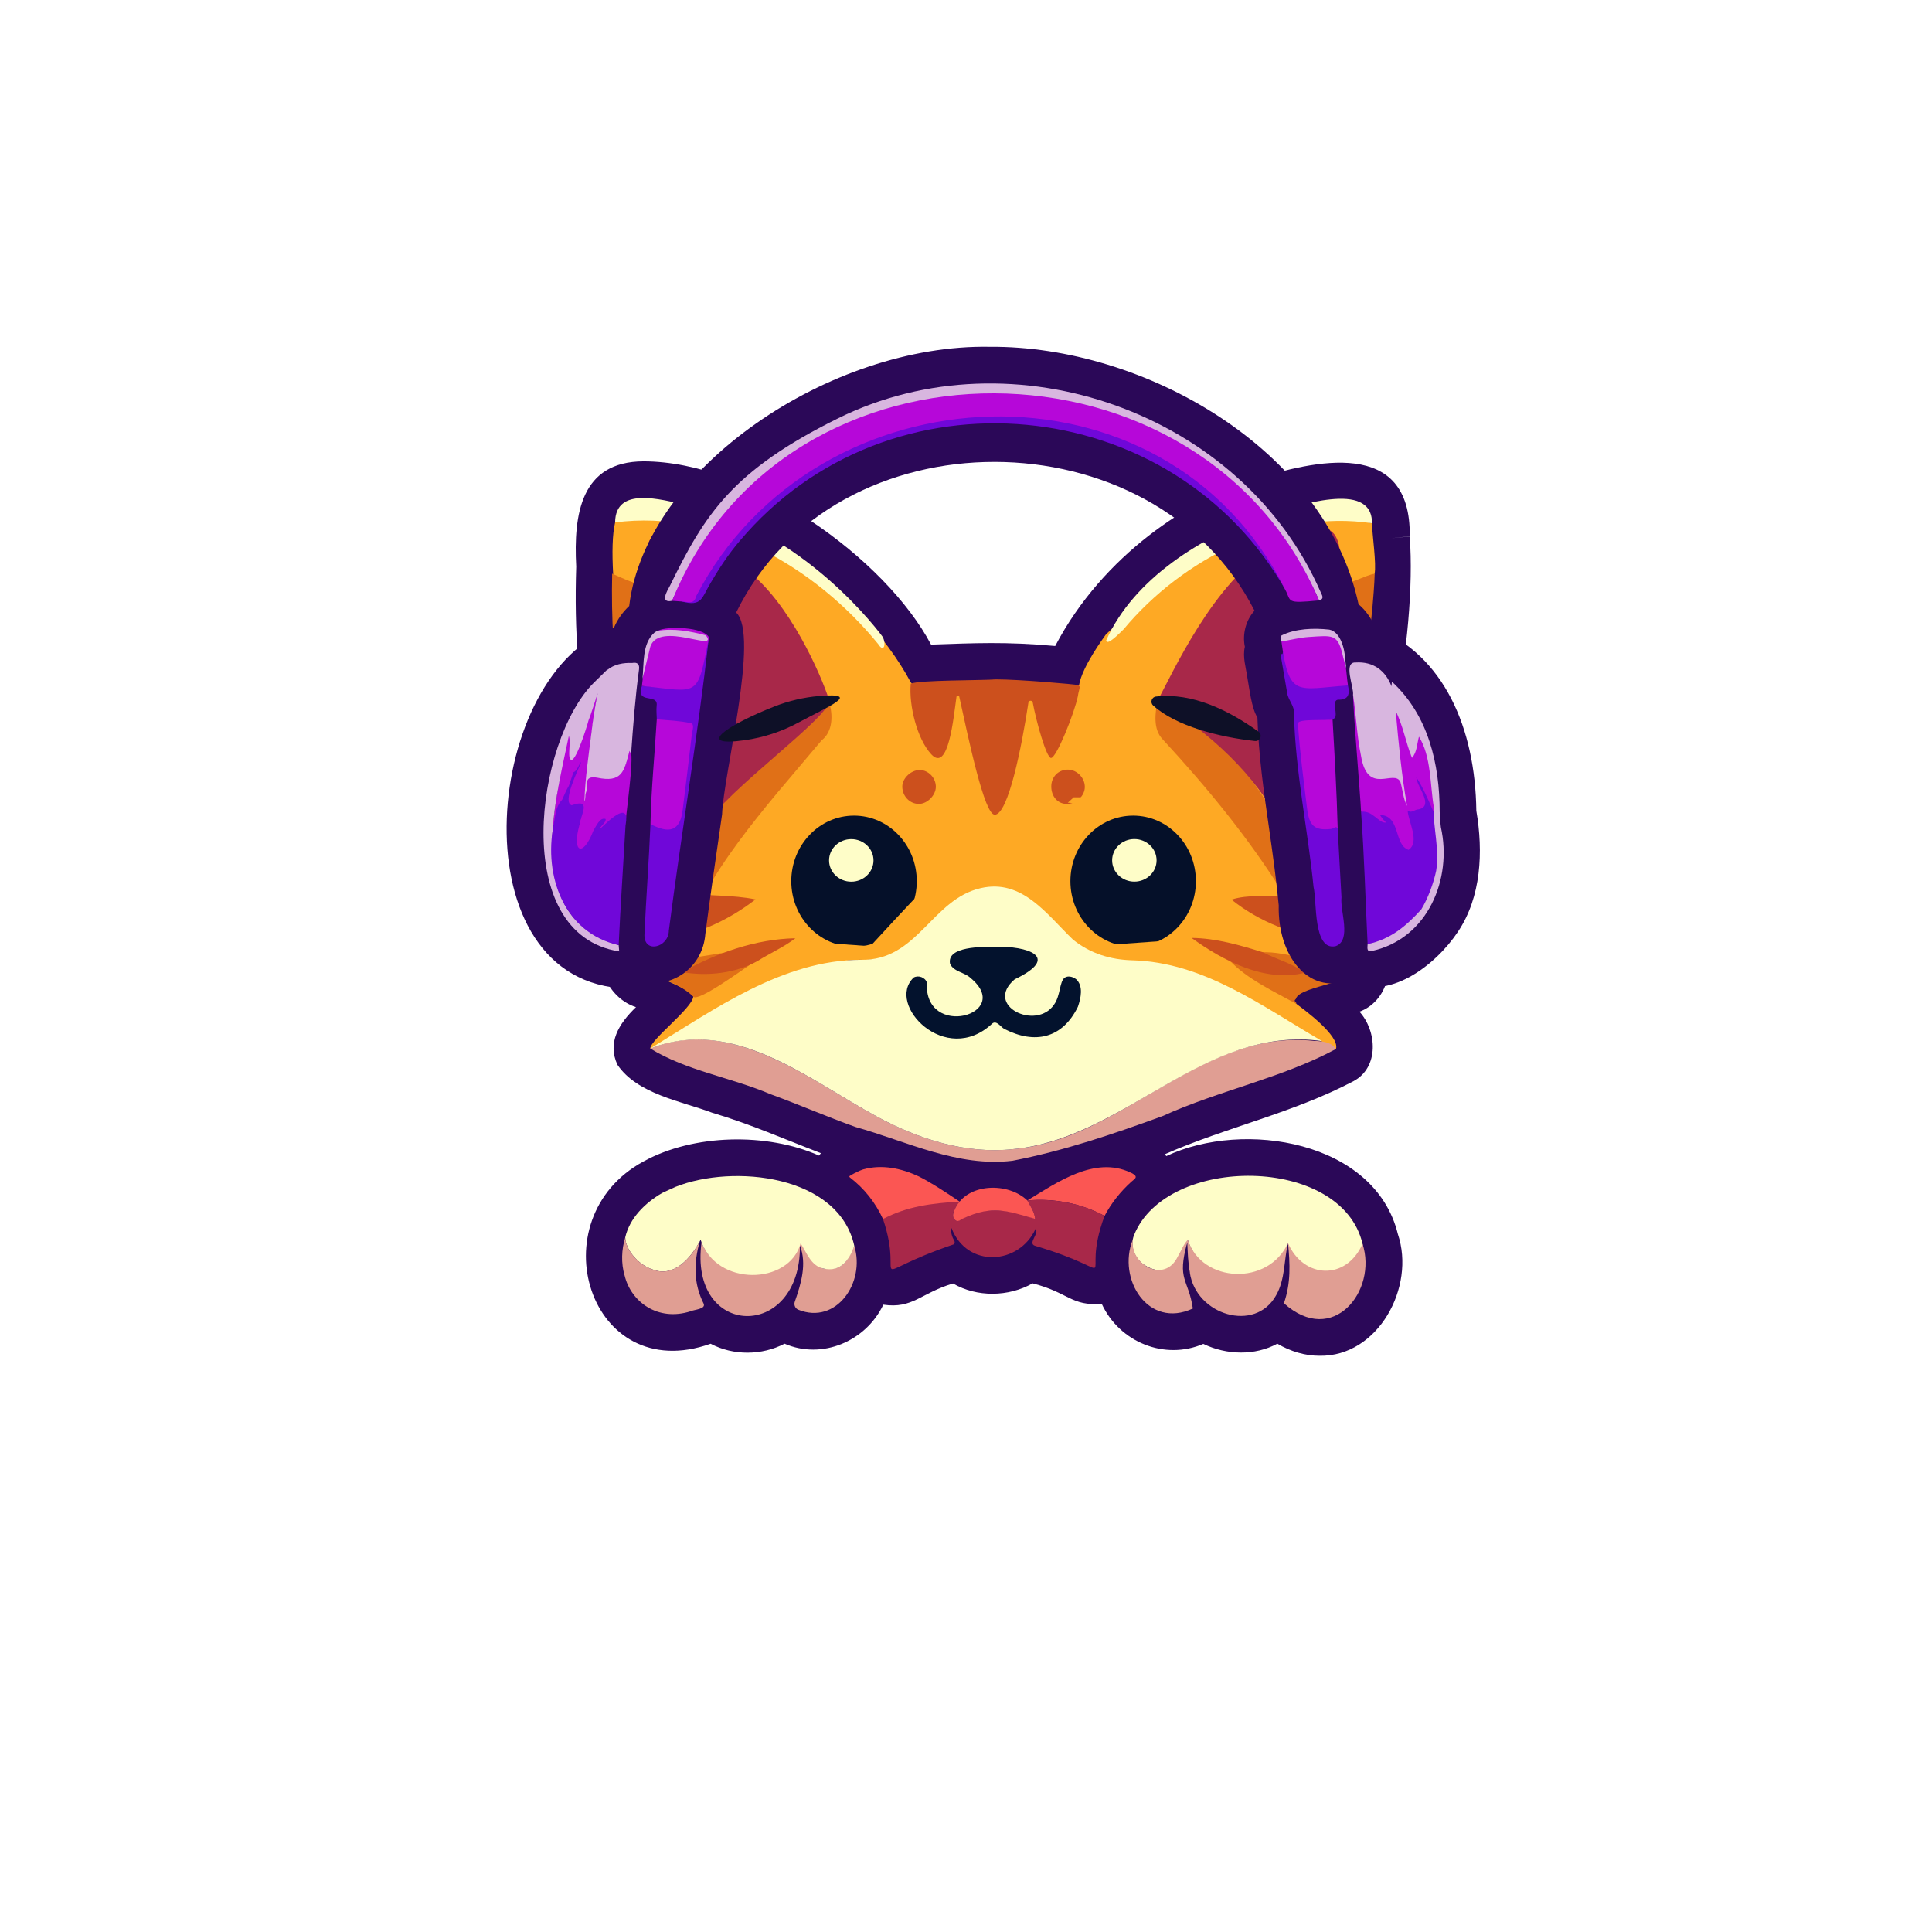 <?xml version="1.0" encoding="UTF-8"?>
<svg id="Layer_3" data-name="Layer 3" xmlns="http://www.w3.org/2000/svg" width="2048" height="2048" xmlns:xlink="http://www.w3.org/1999/xlink" viewBox="0 0 2048 2048">
  <defs>
    <style>
      .cls-1 {
        fill: #2b0858;
      }

      .cls-1, .cls-2, .cls-3, .cls-4, .cls-5, .cls-6, .cls-7, .cls-8, .cls-9, .cls-10, .cls-11, .cls-12, .cls-13, .cls-14 {
        stroke-width: 0px;
      }

      .cls-2 {
        fill: #03122d;
      }

      .cls-3 {
        fill: #a82849;
      }

      .cls-4 {
        fill: #e07017;
      }

      .cls-5 {
        fill: #e09e93;
      }

      .cls-15 {
        filter: url(#drop-shadow-1);
      }

      .cls-6 {
        fill: #fb5653;
      }

      .cls-7 {
        fill: #0e1027;
      }

      .cls-8 {
        fill: #fefdc8;
      }

      .cls-9 {
        fill: #051029;
      }

      .cls-10 {
        fill: #d8b6df;
      }

      .cls-11 {
        fill: #fea924;
      }

      .cls-12 {
        fill: #b607d9;
      }

      .cls-13 {
        fill: #cc501d;
      }

      .cls-14 {
        fill: #7007d9;
      }
    </style>
    <filter id="drop-shadow-1" filterUnits="userSpaceOnUse">
      <feOffset dx="6" dy="6"/>
      <feGaussianBlur result="blur" stdDeviation="32.5"/>
      <feFlood flood-color="#000" flood-opacity=".31"/>
      <feComposite in2="blur" operator="in"/>
      <feComposite in="SourceGraphic"/>
    </filter>
  </defs>
  <g class="cls-15">
    <path class="cls-1" d="M1392.79,1431.181c-15.147,0-30.406-4.393-44.767-12.808-23.767,12.848-53.729,12.144-78.467.205-40.923,17.602-88.844-1.634-107.703-42.512-32.346,2.711-34.844-11.829-73.271-21.649-25.523,14.464-59.086,14.88-84.359.139-34.516,10.34-42.605,27.011-73.861,22.462-18.655,39.094-65.169,58.494-104.688,41.349-24.118,12.586-54.424,12.797-78.369.049-129.343,45.906-183.607-132.243-71.33-193.141,53.148-29.412,131.291-30.764,186.292-6.299.602-.887,1.24-1.747,1.913-2.58-39.214-15.085-74.589-30.755-115.566-42.973-31.972-12.041-79.114-19.622-100.112-50.753h0c-10.746-23.149.977-43.05,19.691-61.106-26.991-8.346-47.676-43.641-27.457-69.957,16.095-21.468,34.917-46.57,44.83-72.667-62.994-82.263-85.135-187.092-80.753-324.341-2.969-55.849,5.073-111.28,71.262-111.553,114.355.052,256.707,103.077,304.873,194.251,45.572-1.533,79.479-3.264,131.617,1.484,51.081-97.398,143.653-155.863,209.112-176.142,65.842-20.547,168.287-45.254,166.696,59.861l-19.32,2,19.335-1.84c7.577,104.29-25.33,288.003-80.231,357.832,10.502,24.477,29.594,52.083,44.364,70.437,24.544,23.913,11.913,64.932-17.429,75.486,18.564,20.41,21.176,59.082-6.489,73.757-64.452,33.843-134.357,48.589-199.694,77.319.484.662.945,1.335,1.385,2.02,82.377-38.82,221.324-16.104,245.519,82.704,18.985,56.193-20.981,130.006-83.022,128.964ZM1446.764,1118.933c-.023.066-.047.132-.07.197.023-.065.047-.131.07-.197ZM1428.901,1111.072h.019-.019ZM1410.029,1106.056c-.017.009-.036.02-.053.03.018-.011.034-.019.053-.029v-.001ZM1402.353,988.658h.019-.019Z"/>
    <path class="cls-8" d="M1196.112,1303.343c34.344-85.712,220.225-85.024,242.242,9.164,9.104,38.947-74.788,40.428-78.946-.971h0c-10.106,49.424-90.587,48.331-106.317-3.267,0,0-11.796,48.413-46.067,26.617-9.805-6.236-15.739-19.704-10.911-31.542Z"/>
    <path class="cls-5" d="M836.489,1373.973c6.674-19.175,13.026-40.058,5.473-59.754,1.089,101.706-118.409,99.11-104.25-3.718,14.743,44.756,93.052,31.64,100.544,2.005,1.219-4.822,4.83-4.815,6.63-.656,7.272,9.038,8.991,23.355,21.733,26.806,20.773,2.834,25.517-8.075,33.033-23.744,11.775,38.73-19.115,83.593-59.349,67.472-3.312-1.327-4.987-5.042-3.814-8.412Z"/>
    <path class="cls-5" d="M1359.339,1311.808c16.552,37.774,61.807,39.902,79.015.699,16.102,49.725-31.405,109.637-83.351,63.005,7.454-21.438,6.498-41.75,4.336-63.703Z"/>
    <path class="cls-6" d="M1082.989,1266.547c31.286-18.941,71.301-47.441,109.227-29.688.059.152.164.197.316.133.544.269,1.088.537,1.632.806.079.155.202.208.37.158,6.886,3.983,1.54,6.043-1.272,8.752-11.521,10.482-21.072,22.373-28.37,36.19-25.217-13.467-54.099-18.928-81.903-16.35Z"/>
    <path class="cls-11" d="M646.053,547.77c124.41-26.782,258.906,67.639,313.476,169.67,8.723,11.767,75.994-2.566,88.003-2.609,15.044-.054,89.188,12.114,90.354,5.228,3.305-19.521,26.239-50.387,28.474-53.618,82.613-77.127,106.861-92.567,179.195-108.863,33.244-9.797,68.212-17.598,102.798-8.931.165,11.27,4.903,43.429,2.755,53.638-1.854,8.811-100.154,281.16-90.723,334.555,2.638-3.757,51.407,65.714,62.896,79.718,3.566,5.694-72.338,28.442-54.961,41.641,6.907,5.246,46.407,33.746,41.844,47.784-66.693-34.417-135.961-86.965-214.98-88.115-22.719-.634-53.37-5.428-71.675-20.307-27.697-26.567-50.038-43.49-94.097-33.344-51.395,11.735-64.535,49.322-122.879,47.184-84.858-.464-223.224,98.4-223.224,94.032,0-9.218,43.992-42.15,45.611-54.9,1.112-8.756-63.697-27.546-56.83-35.994,17.526-24.707,59.647-75.634,62.402-95.449-2.465-27.882-48.358-83.335-60.556-112.831-9.619-45.192-39.902-208.559-27.884-258.489Z"/>
    <path class="cls-4" d="M1414.016,612.248c2.258,5.361,30.33-9.93,37.092-9.964,1.032-.005-10.14,207.652-71.685,291.918-19.335,25.097-21.596,5.014-5.415,45.442-5.615,4.123-12.142,3.314-18.508,3.381-36.942-59.638-81.652-114.029-129.192-165.48-10.283-10.823-7.694-28.074-5.374-40.506,66.15,32.947,96.389,73.308,130.446,131.645,41.092-71.714,51.896-171.315,62.636-256.435Z"/>
    <path class="cls-4" d="M872.83,738.147c4.283,13.459,4.205,31.371-7.912,40.666-15.686,18.61-31.352,37.238-47.116,55.784-28.148,33.98-56.179,69.459-77.399,107.911-7.296-.513-14.592-1.026-21.887-1.539,19.539-48.074,11.917-20.131-16.204-64.757,0,0,.009.017.009.017-50.81-80.264-61.404-182.407-59.412-274.118,11.887,5.111,24.075,11.406,37.058,12.611,10.432,87.092,22.589,176.047,60.913,255.885,30.213-53.273,69.944-114.522,131.949-132.46Z"/>
    <path class="cls-8" d="M899.652,1314.912c-5.73,15.054-14.475,28.036-33.033,23.742-12.901-2.727-17.601-16.981-23.929-26.693-11.949,44.288-89.511,46.459-106.013-3.716-10.27,19.52-28.248,40.262-50.542,31.559-15.138-4.622-29.017-20.732-29.368-34.09,4.724-20.609,21.075-36.511,38.845-46.925,0,0-.019.018-.019.018.651-.334,1.302-.668,1.953-1.001,0,0-.016.015-.016.015,4.245-1.926,8.49-3.852,12.735-5.778,0,0-.023.02-.023.02,60.817-24.238,173.004-12.78,189.41,62.849Z"/>
    <path class="cls-5" d="M683.309,1105.432c86.61-34.776,168.155,32.969,240.52,72.335,43.434,23.555,93.933,39.826,143.928,34.367,116.874-10.2,197.519-127.428,318.976-114.828,7.645.253,18.957,1.089,23.432,8.676-57.259,30.874-124.01,43.869-183.638,71.044-51.883,18.979-104.957,36.96-159.287,47.427-57.837,6.996-111.877-20.478-166.215-35.756-30.463-10.869-60.153-23.863-90.549-34.932-41.181-17.549-89.3-24.886-127.167-48.334Z"/>
    <path class="cls-13" d="M1136.605,731.882c-3.478,17.512-23.022,66.475-28.621,65.582-4.949-.789-15.458-38.46-19.241-58.762-.481-2.58-4.198-2.501-4.589.093-7.018,46.516-21.401,118.825-35.704,118.825-11.026,0-27.479-79.089-37.594-125.104-.358-1.63-2.707-1.539-2.943.113-3.215,22.583-8.537,80.735-26.782,60.896-15.101-16.423-23.764-51.87-21.729-74.8,9.32-3.957,75.056-3.36,90.576-4.551,24.305-.018,84.477,5.23,86.627,6.047,3.711,1.41.938,4.356,0,11.661Z"/>
    <path class="cls-3" d="M1082.989,1266.547c27.902-2.428,56.635,2.686,81.903,16.35-27.901,74.775,25.072,60.987-74.09,31.574-7.409-2.72,5.139-13.0.907-17.796-17.415,38.23-72.581,41.936-89.099-.929-1.034,3.526.041,6.732,1.208,10.048.797,2.265,3.344,4.266,1.603,7.122-100.22,34.154-51.218,44.6-75.393-26.629,22.897-14.982,57.542-25.229,81.191-18.541-3.349,5.573-10.443,13.029-4.842,19.386,3.075,3.089,6.808-1.727,9.478-2.822,24.125-11.672,51.361-7.852,75.466,1.834-.576-7.125-4.977-13.428-8.331-19.598.983-.339-.983.339,0,0Z"/>
    <path class="cls-5" d="M1194.744,1308.167c-2.94,26.518,33.838,46.965,47.754,17.791,3.569-5.797,5.909-12.8,10.593-17.689,15.018,46.036,85.568,49.148,106.317,3.267h0c-4.374,17.24-2.831,38.526-12.729,55.628-22.33,40.091-84.935,20.68-91.401-24.07,0,0,.062-.155.062-.155-2.019-10.565-2.291-21.23-2.758-31.95-11.348,40.698,1.172,38.138,5.89,70.085-47.479,22.045-80.29-31.246-63.727-72.906Z"/>
    <path class="cls-8" d="M1448.353,548.646c-98.506-14.695-200.952,37.573-263.244,112.369-4.435,4.264-17.818,18.256-18.471,11.722,29.42-65.763,101.426-109.944,167.985-133.48,0,0-.004.006-.004.006,1.956-.644,3.911-1.288,5.867-1.932,0,0-.009.01-.01.01,26.667-5.363,108.384-35.784,107.877,11.306Z"/>
    <path class="cls-8" d="M929.56,668.946c4.024,6.926,1.751,18.057-4.663,7.738-66.48-81.353-171.003-142.962-278.844-128.914.287-39.003,49.874-23.611,73.875-18.968,125.866,24.354,209.428,139.835,209.632,140.144Z"/>
    <path class="cls-5" d="M656.767,1305.714c.352,13.357,14.23,29.468,29.369,34.092,21.651,8.412,39.143-10.77,49.634-29.828-6.432,22.438-6.687,44.525,4.08,65.878,2.702,5.946-10.039,6.315-13.678,8.12-35.082,11.23-63.36-10.177-70.002-37.696 0.0 0.0.062-.16.062-.16l-.165-.058c-3.777-13.191-3.302-27.345.7-40.348Z"/>
    <path class="cls-6" d="M1011.218,1267.747c-28.539,1.675-56.027,4.906-81.191,18.541-7.979-17.399-19.828-32.501-35.102-44.112,0,0,.049.049.049.049-.397-.422-.754-.827-.576-1.432,3.392-2.287,7.096-4.008,10.767-5.754,0,0-.014.013-.014.013,1.3-.491,2.6-.982,3.9-1.474,0,0-.005.006-.005.006,19.996-5.544,40.508-1.112,58.845,7.437,0,0-.038-.028-.038-.029,13.655,6.871,30.741,18.205,43.365,26.755Z"/>
    <path class="cls-4" d="M1330.327,1003.493c29.735-1.648,63.677,15.028,92.953,13.067,20.427,19.354-51.985,21.294-55.615,36.383-3.052,2.668.458,2.325.58,5.147-23.832-13.067-52.597-26.407-71.136-46.322,24.341,9.348,47.231-.937,33.217-8.275Z"/>
    <path class="cls-13" d="M718.515,940.969c25.222,2.863,51.801,1.411,76.356,6.458-29.695,23.036-66.902,39.959-104.858,43.337,10.38-16.101,20.82-32.169,28.502-49.795Z"/>
    <path class="cls-4" d="M796.951,1011.224c-20.858,14.158-62.695,44.705-68.03,39.309-19.698-19.923-62.514-25.368-56.831-35.993-2.154,4.027,40.811-2.553,95.072-11.486-16.418,2.703,5.961,21.432,29.789,8.171Z"/>
    <path class="cls-13" d="M1355.5,943.024c6.365-.067,12.893.742,18.508-3.381,8.749,16.8,17.124,33.811,28.44,49.146-35.243-2.207-74.277-17.906-102.987-41.169,17.795-5.709,37.52-2.74,56.039-4.596Z"/>
    <path class="cls-6" d="M1082.989,1266.547c3.354,6.169,7.756,12.474,8.331,19.598-29.712-8.799-46.062-14.605-76.233-.618-2.67,1.092-5.637,4.695-8.711,1.606-3.737-3.755-1.712-8.152.174-12.117,13.105-27.317,56.207-27.963,76.439-8.469Z"/>
    <path class="cls-8" d="M1395.432,1097.574c-125.308-17.145-208.19,103.201-327.675,114.56-50,5.461-100.486-10.813-143.927-34.365-73.258-39.686-152.317-106.679-240.52-72.337,68.114-41.539,140.154-93.772,223.227-94.026,60.216,1.249,74.956-64.049,127.096-75.956,44.072-10.126,70.017,27.952,97.723,54.531,18.306,14.877,40.018,21.334,62.738,21.966,76.236,1.925,138.077,48.991,201.339,85.626Z"/>
    <path class="cls-3" d="M1414.016,612.248c-9.743,87.264-13.117,178.763-62.636,256.434-24.688-52.127-76.143-99.642-130.447-131.645,15.623-28.579,60.078-127.706,120.951-161.877,54.631-30.479,78.715-35.907,72.131,37.087Z"/>
    <path class="cls-3" d="M740.88,870.607c-35.866-74.556-48.702-157.322-58.862-238.719-19.59-114.363,38.068-80.562,103.372-33.724,45.432,34.311,78.913,110.852,87.439,137.719,4.983,15.703-110.723,96.746-131.949,134.723Z"/>
    <path class="cls-13" d="M1333.102,1003.609c14.01,7.334,32.364,12.139,43.892,21.543-42.07,10.603-86.596-12.808-119.871-36.895,25.632.212,51.454,7.619,75.979,15.352Z"/>
    <path class="cls-13" d="M796.951,1012.769c-23.75,13.234-53.293,16.188-79.699,11.741,35.887-20.323,78.332-35.136,119.877-35.913-12.203,9.432-27.033,15.854-40.178,24.173Z"/>
    <path class="cls-13" d="M1124.803,846.185c-9.454.03-16.388-7.749-16.407-18.404-.018-10.292,7.461-17.931,17.572-17.947,9.512-.014,17.975,8.606,17.985,18.319.01,9.472-9.047,17.999-19.149,18.031Z"/>
    <path class="cls-13" d="M968.052,846.183c-9.765-.017-17.649-8.315-17.578-18.5.061-8.745,9.291-17.462,18.459-17.433,9.197.029,17.132,8.297,17.098,17.816-.032,8.977-9.118,18.132-17.98,18.117Z"/>
    <ellipse class="cls-9" cx="899.298" cy="928.079" rx="66.513" ry="69.481"/>
    <path class="cls-2" d="M1045.955,1078.876c-49.484,46.592-113.368-20.21-83.42-48.641,4.995-2.813,12.182-.207,13.955,5.238-3.175,60.914,93.056,33.918,46.356-4.757-6.407-6.166-17.925-6.559-21.767-15.092-3.737-18.843,34.882-17.785,46.862-18.063,35.294-.946,71.36,10.755,21.646,34.559-32.852,27.993,22.805,54.63,41.689,26.875,7.055-9.61,5.661-24.616,11.399-28.638,3.277-2.225,8.329-1.233,12.101,1.668,7.853,7.202,4.942,20.221,1.837,29.184-16.384,33.547-45.633,40.154-78.122,23.419-3.404-1.755-8.059-9.366-12.536-5.753Z"/>
    <ellipse class="cls-9" cx="1195.185" cy="928.079" rx="66.513" ry="69.481"/>
    <ellipse class="cls-8" cx="896.385" cy="906.071" rx="23.556" ry="22.562"/>
    <ellipse class="cls-8" cx="1196.469" cy="906.006" rx="23.556" ry="22.562"/>
    <g>
      <path class="cls-1" d="M650.364,1041.38c-173.772-14.941-142.07-337.817-5.605-381.903,3.871-9.031,9.334-16.664,16.217-23.122,17.527-146.343,213.753-277.986,382.382-274.7,162.956-1.312,355.618,108.299,390.755,272.873,7.425,6.212,13.457,14.605,17.725,24.759,72.902,29.013,106.005,106.725,107.137,194.163,7.451,43.752,5.152,91.365-19.381,128.082-23.628,35.742-74.345,75.064-117.13,52.188-42.007,14.026-74.174-26.56-72.962-80.088-2.589-27.715-6.465-55.045-10.389-82.625-5.41-37.721-11-76.704-12.203-116.408-6.319-10.154-8.314-29.685-10.703-42.653-1.498-10.691-5.178-21.524-2.602-32.326-2.797-13.309,1.015-28.201,10.232-38.278-106.377-209.147-444.874-212.028-549.462,1.944,24.997,23.58-13.507,171.382-14.936,214.021-6.03,41.509-12.258,84.42-17.719,126.504-2.777,37.789-38.309,59.095-68.773,50.329-6.56,4.696-14.415,7.239-22.584,7.239ZM1348.696,943.434l.003.014-.003-.014ZM764.596,673.505h.02-.02Z"/>
      <path class="cls-14" d="M1443.745,994.852c-2.352-46.772-3.505-93.618-6.971-140.323,7.691-2.821,15.243,4.552,21.086,8.873,3.271,3.563,5.269,1.08,1.177-1.53-1.096-1.146-3.279-2.537-2.542-4.332,13.451-1.663,18.967,14.551,21.591,25.386,8.638,22.593,16.594,5.628,12.22-9.312-.949-6.837-4.718-13.843-4.749-20.477.818-.846,1.742-.21,2.595.104,2.943,1.028,5.614-2.349,9.056-1.813,19.149-1.618-11.613-40.864.151-32.431,5.981,12.079,13.63,23.732,16.703,36.871,2.708,21.942,6.619,45.465,2.022,67.746-7.346,34.164-37.775,67.141-72.337,71.239Z"/>
      <path class="cls-14" d="M1422.872,720.563c2.047,8.816.945,15.505-10.367,15.155-6.487.425-1.603,12.6-2.805,17.171.603,9.487-41.736,2.04-38.664,9.398,2.139,32.897,5.993,65.743,11.185,98.286,5.44,20.372,27.142,6.773,29.777,11.226,1.338,24.436,2.606,48.875,4.043,73.304-1.76,14.569,11.124,45.64-6.179,51.875-24.12,5.336-19.732-47.699-23.424-62.73-6.125-60.958-19.16-121.623-20.76-182.879,1.121-8.708-5.816-14.493-7.115-22.233-2.297-13.689-4.716-27.358-7.051-41.041.691-2.577,2.444,1.908,2.395-3.875,5.089,9.292,3.474,23.125,11.075,32.195,11.255,12.045,41.874,2.744,57.89,4.149Z"/>
      <path class="cls-14" d="M745.295,671.367c-11.67,102.478-28.995,206.149-42.32,309.177-.109,17.901-27.147,25.132-25.805,3.251,1.793-38.739,4.697-77.442,6.34-116.2,1.432-1.092,2.467.014,3.549.675,9.789,6.629,26.288,6.072,28.077-8.113,5.698-30.991,7.566-62.594,11.95-93.778.214-5.44-.044-5.603-5.519-6.164-10.331-1.647-21.353-1.197-31.356-3.751-.087-4.802-.629-9.651-.141-14.393,1.87-13.81-22.434-.656-15.62-21.01,66.058,3.808,53.841,14.203,70.846-49.694Z"/>
      <path class="cls-14" d="M716.71,631.584c15.286-5.77,31.257-38.479,43.805-56.122,147.017-206.711,490.309-188.083,597.08,45.594-119.64-212.472-421.954-241.011-579.639-53.444l.032-.025c-11.616,13.539-21.408,28.483-30.42,43.818l.004-.008c-9.705,16.002-9.194,26.109-30.863,20.188Z"/>
      <path class="cls-12" d="M1513.387,854.104c-5.322-12.241-10.818-25.159-18.013-36.198.453,9.716,19.361,30.706,2.282,34.054-3.966-.092-7.299,4.656-11.462,1.232.565,11.9,13.311,33.112.987,41.697-15.817-5.007-8.2-36.481-30.337-36.986,1.69,3.01,4.24,5.405,6.395,8.081-7.879.916-13.937-13.169-26.466-11.457.057-8.927-12.587-155.493-7.038-120.659,5.04,19.356,1.597,75.092,20.213,83.094,35.619,4.359,25.042-8.349,34.866,28.731-6.136-22.63-6.254-46.431-9.568-69.638.452-8.293-5.028-19.994-1.315-26.893,8.429,12.34,10.825,29.901,15.704,44.466.201.911.998,3.169,1.917,1.505,4.078-2.809,3.624-26.018,9.074-19.428,9.325,22.089,11.22,46.802,13.684,70.516-.328,2.62.764,5.622-.921,7.883Z"/>
      <path class="cls-12" d="M690.21,756.464c12.055,1.214,24.324,1.483,36.056,4.128,4.395.991,1.498,8.17,1.032,12.323-2.959,26.326-6.31,52.608-9.55,78.902-2.73,23.915-14.542,26.02-34.238,15.778.758-37.135,4.518-74.088,6.7-111.131Z"/>
      <path class="cls-12" d="M1411.997,871.799c-2.673-2.013-4.745.71-7.146.961-17.443,1.82-23.032-3.212-25.297-21.79-3.663-30.039-7.77-60.023-9.722-90.246.681-5.145,30.362-2.523,36.736-4.228,2.145,38.42,4.442,76.831,5.429,115.302Z"/>
      <g>
        <path class="cls-12" d="M657.115,868.701c.305-2.381.398-4.33.338-5.96-.282,2.964-.419,5.069-.338,5.96Z"/>
        <path class="cls-12" d="M660.334,790.299c-4.088,28.155-13.137,29.819-39.526,26.954-2.471-.315-3.907,1.308-4.781,3.815,4.052-37.317,6.095-75.477,16.594-111.089-11.754,8.85-7.999,30.138-14.244,43.488-.257,3.269-2.502,6.751-3.284,10.031-4.927,1.142-14.731,9.113-18.679,10.416-6.108,19.583-14.425,77.86-14.338,78.027-.703,3.508-2.214,18.894-2.29,22.551.661-7.791,9.634-22.821,15.99-34.068-.739,7.024,1.824,10.831,11.747,6.005,13.689-4.254-13.287,45.802.996,47.901,14.309.049,12.415-29.456,27.024-32.017-1.301,4.87-6.455,8.079-7.58,12.927,7.824-5.877,28.831-30.346,29.491-12.5,1.911-20.11,10.488-80.034,2.881-72.443ZM614.407,834.837c-.112,1.759-.262,3.29-.555,4.349.195-1.446.371-2.899.555-4.349Z"/>
      </g>
      <path class="cls-12" d="M745.295,671.367c-12.719,62.652-9.401,56.318-70.847,49.694,6.11-55.26,10.602-60.291,65.477-48.424,15.866-5.936-34.57-10.711-38.345-10-3.252-.683-7.502,1.947-10.072-.138,10.09-5.115,48.696-3.818,53.944,7.094-.196.554-.085,1.189-.156,1.774Z"/>
      <path class="cls-12" d="M1422.903,720.567c-54.633,3.906-62.166,13.518-70.551-46.512,15.715-5.042,33.924-7.294,50.787-6.041,17.755,2.035,17.364,38.903,19.764,52.553Z"/>
      <path class="cls-10" d="M1393.998,621.776c-83.001-190.116-325.875-276.333-511.954-184.153-111.619,55.294-140.848,101.401-177.753,177.047-3.223,5.915-11.122,18.977,2.129,16.2,12.678-27.484,29.106-53.411,46.747-77.919.171-.032.257-.138.27-.308,146.371-198.919,528.348-173.377,638.798,77.789,6.381-1.651,2.781-5.931,1.763-8.656Z"/>
      <path class="cls-10" d="M742.227,667.428c-16.802-4.29-34-7.745-51.387-4.682l.021.226-.178-.141c-.587.293-1.178.576-1.741.912l.026.183-.163-.088-1.144.744.098-.024c-13.371,11.736-10.949,32.814-12.742,49.049,2.781-11.368,5.563-22.736,8.345-34.104-.001.001-.002.003-.003.004,9.703-27.978,73.385,7.061,58.87-12.079Z"/>
      <path class="cls-10" d="M1420.032,693.109h0c-.697-13.229-5.821-29.521-16.902-31.702-16.43-1.86-36.049-1.18-50.696,6.219-.154.098-.18.302-.158.468l-.196.115c-.189.974-.379,1.947-.568,2.921.588.543.081,1.331.434,1.929.416.216.339.638.408.998,9.673-1.668,19.29-4.196,29.031-4.837,26.242-1.726,30.817-3.407,36.361,21.149,1.006,4.096,2.243,8.276,3.311,12.408-.341-3.222-.682-6.445-1.024-9.668Z"/>
      <path class="cls-10" d="M664.04,696.793c-9.08-.447-19.265,1.374-26.283,7.422.188-.337.371-.695.562-1.023-1.589,1.345-13.303,13.222-14.892,14.567h0c-61.566,61.402-89.54,266.799,26.946,284.777-.189-2.21-.377-4.42-.56-6.63-100.854-29.115-68.816-145.048-52.793-221.954,1.896,6.126-.071,14.487.44,21.329,3.202,19.476,19.355-33.126,20.308-37.36-.008.013-.015.026-.023.039,3.08-7.601,6.249-18.46,9.875-29.22-2.754,13.231-5.404,30.017-6.612,41.296-2.957,24.086-6.761,48.969-7.516,73.339,1.425-2.256.583-6.378,1.576-9.058,2.879-6.076-3.82-18.79,11.946-15.937,26.035,5.485,28.711-6.225,34.244-28.457.571,1.145,1.142,2.291,1.713,3.436,2.122-29.918,4.379-59.823,8.39-89.564.776-5.753-1.623-8.075-7.323-7.002Z"/>
      <path class="cls-10" d="M1521.382,870.857c-.671-5.353-.899-10.746-1.251-16.142-.077-50.863-11.916-102.521-50.685-138.149-.143,1.635-.292,3.27-.406,4.908-6.44-16.867-19.449-26.353-37.845-25.22-13.829-.867-1.867,25.991-2.895,34.423,3.294,21.096,3.98,43.246,8.412,64.415,6.963,43.103,35.373,13.477,41.831,27.946,2.413,8.273,2.937,17.869,7.014,25.289-5.784-32.273-9.08-67.084-12.014-100.344,7.953,15.578,10.71,33.514,17.198,49.365,5.412-5.901,5.311-15.052,7.405-22.458,13.075,20.884,11.681,50.689,15.816,75.097-.108-.37-.215-.74-.323-1.109-.491,22.762,6.496,45.279,2.773,68.212-2.74,12.924-8.694,29.469-15.923,41.061-16.434,18.154-32.705,31.466-56.746,36.701-.155,3.659-1.39,8.761,4.736,7.184,59.266-13.159,85.205-76.596,72.902-131.179Z"/>
      <path class="cls-12" d="M715.483,631.535c-3.021-.222-6.042-.443-9.064-.665,119.777-295.394,562.475-290.867,685.816-.438-35.843,3.572-29.077,1.28-35.944-11.59-126.79-253.851-497.103-237.254-624.296,6.972-2.292,9.833-8.9,5.809-16.513,5.721Z"/>
      <path class="cls-14" d="M657.114,868.701c-2.421,42.402-5.345,84.778-7.306,127.205-57.988-13.004-79.678-73.473-68.943-127.637,1.838-9.272,1.906-19.176,8.978-26.438,10.567-24.187,3.672-4.286,11.968-29.14,5.063-1.897,7.939-14.182,7.865-9.807-2.746,7.191-20.087,41.775-9.622,44.74,21.901-7.933,9.219,10.375,7.846,22.165-7.732,28.326,4.311,32.979,15.013,4.965,2.815-4.294,6.752-14.821,13.057-12.583.699,3.936-5.458,6.872-6.261,10.798,8.496-7.925,32.664-32.24,27.404-4.269Z"/>
    </g>
    <path class="cls-7" d="M1219.407,732.364c38.849-4.292,77.081,14.608,108.65,37.231,4.588,3.288,1.858,10.507-3.754,9.902-38.008-4.101-84.083-15.916-107.936-37.666-3.447-3.143-1.597-8.955,3.04-9.467Z"/>
    <path class="cls-7" d="M783.447,778.646c-54.582,7.728-17.219-16.579,31.178-35.652,15.216-5.997,31.246-9.775,47.54-11.18,47.72-4.115,7.732,12.138-21.719,28.076-17.721,9.591-37.048,15.931-56.999,18.756Z"/>
  </g>
  <polygon id="LeftEyelidTop" class="cls-11" points="959.108 851.914 814.772 860.325 827.019 846.185 952.851 846.185 959.108 851.914"/>
  <path id="LeftEyelidBottom" class="cls-11" d="M845.187,997.507l77.383,5.546s50.243-54.688,50.467-53.791,7.851,10.766,7.851,10.766l-49.794,46.206-87.477,1.285,1.57-10.012Z"/>
  <polygon id="RightEyelidTop" class="cls-11" points="1131.907 850.913 1276.243 859.324 1263.996 845.183 1138.165 845.183 1131.907 850.913"/>
  <path id="RightEyelidBottom" class="cls-11" d="M1245.828,996.506l-77.383,5.546s-50.243-54.688-50.467-53.791-7.851,10.766-7.851,10.766l49.794,46.206,87.477,1.285-1.57-10.012Z"/>
</svg>